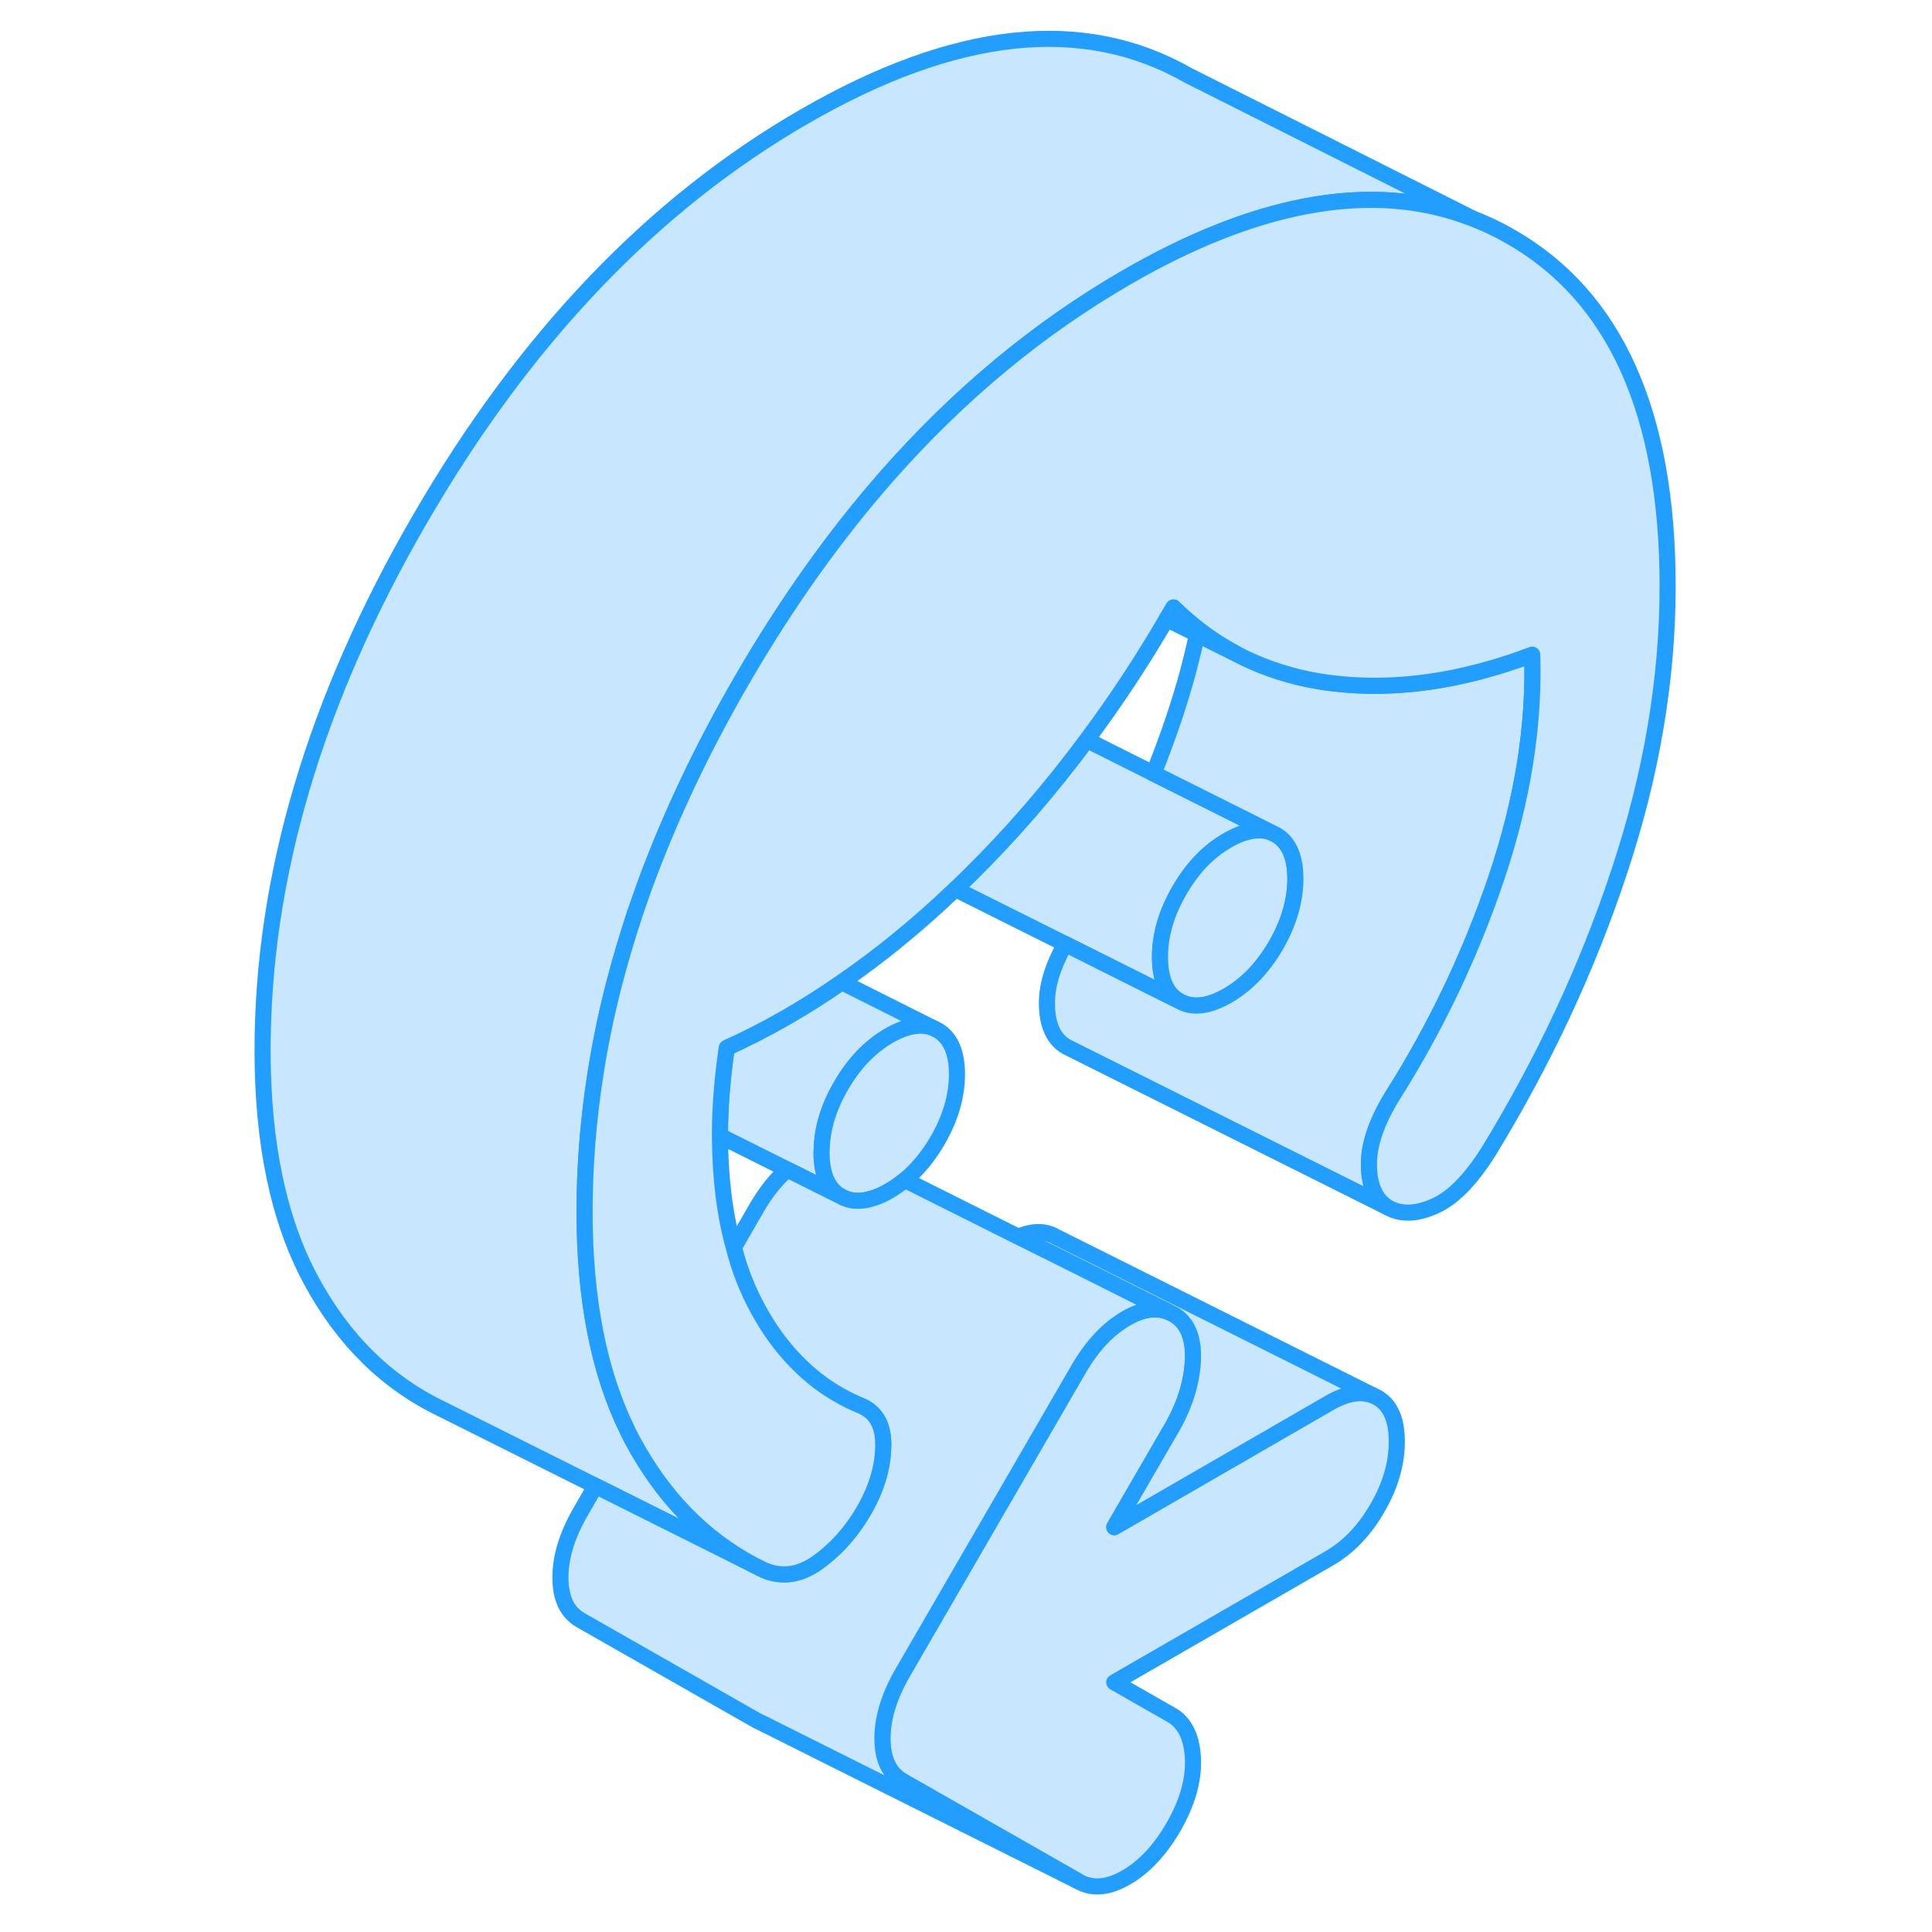<svg width="48" height="48" viewBox="0 0 92 120" fill="#c8e7ff" xmlns="http://www.w3.org/2000/svg" stroke-width="1px" stroke-linecap="round" stroke-linejoin="round"><path d="M72.758 89.543C72.758 90.903 72.359 92.283 71.549 93.673C70.749 95.063 69.749 96.103 68.559 96.793L55.209 104.493L58.889 106.593C59.658 107.113 60.059 108.023 60.099 109.333C60.129 110.643 59.728 112.013 58.889 113.473C58.048 114.923 57.069 115.963 55.949 116.613C54.828 117.263 53.839 117.343 52.998 116.863L42.069 110.633C41.228 110.153 40.809 109.273 40.809 107.983C40.809 106.693 41.228 105.333 42.069 103.883L52.998 85.023C53.839 83.573 54.828 82.533 55.949 81.883C56.949 81.303 57.839 81.173 58.618 81.503L58.889 81.633C59.728 82.113 60.129 83.023 60.099 84.373C60.059 85.713 59.658 87.093 58.889 88.503L55.209 94.853L68.559 87.143C69.629 86.523 70.549 86.373 71.299 86.683L71.549 86.803C72.359 87.263 72.758 88.173 72.758 89.543Z" stroke="#229EFF" stroke-linejoin="round"/><path d="M64.999 51.723C64.599 51.563 64.149 51.533 63.659 51.633C63.229 51.713 62.759 51.903 62.249 52.193C61.059 52.873 60.059 53.913 59.259 55.303C58.449 56.693 58.049 58.073 58.049 59.443C58.049 60.283 58.199 60.953 58.499 61.443C58.689 61.763 58.949 62.003 59.259 62.183L58.329 61.723L52.159 58.633L45.339 55.223C45.619 54.963 45.889 54.693 46.169 54.423C48.799 51.833 51.239 49.013 53.499 45.963L57.649 48.043L63.869 51.153L64.999 51.723Z" stroke="#229EFF" stroke-linejoin="round"/><path d="M66.459 54.583C66.459 55.953 66.049 57.333 65.249 58.723C64.439 60.113 63.439 61.153 62.249 61.843C61.059 62.523 60.059 62.643 59.259 62.183C58.949 62.003 58.689 61.763 58.499 61.443C58.199 60.953 58.049 60.283 58.049 59.443C58.049 58.073 58.449 56.693 59.259 55.303C60.059 53.913 61.059 52.873 62.249 52.193C62.759 51.903 63.229 51.713 63.659 51.633C64.149 51.533 64.599 51.563 64.999 51.723L65.249 51.843C66.049 52.303 66.459 53.223 66.459 54.583Z" stroke="#229EFF" stroke-linejoin="round"/><path d="M78.958 54.483C77.348 59.273 75.178 63.823 72.448 68.133C71.468 69.743 70.988 71.183 71.028 72.453C71.058 73.713 71.468 74.573 72.238 75.013L52.238 65.013C51.468 64.573 51.058 63.713 51.028 62.453C50.988 61.313 51.368 60.043 52.158 58.633L58.328 61.723L59.258 62.183C60.058 62.643 61.058 62.523 62.248 61.843C63.438 61.153 64.438 60.113 65.248 58.723C66.048 57.333 66.458 55.953 66.458 54.583C66.458 53.213 66.048 52.303 65.248 51.843L64.998 51.723L63.868 51.153L57.648 48.043C58.118 46.873 58.558 45.683 58.958 44.483C59.528 42.763 59.998 41.073 60.348 39.393L62.758 40.593C64.118 41.313 65.598 41.843 67.188 42.183C67.688 42.283 68.198 42.373 68.718 42.433C72.598 42.913 76.758 42.333 81.168 40.663C81.308 45.083 80.568 49.693 78.958 54.483Z" stroke="#229EFF" stroke-linejoin="round"/><path d="M43.979 63.863C43.219 63.553 42.299 63.713 41.229 64.323C40.039 65.013 39.039 66.053 38.239 67.443C37.459 68.783 37.059 70.113 37.039 71.423C37.029 71.473 37.029 71.523 37.029 71.573C37.029 72.943 37.429 73.853 38.239 74.313L34.899 72.643L30.719 70.553V70.393C30.719 69.513 30.759 68.643 30.829 67.803C30.899 66.953 30.999 66.053 31.139 65.083C33.549 63.993 35.939 62.633 38.279 61.003L43.979 63.863Z" stroke="#229EFF" stroke-linejoin="round"/><path d="M77.489 13.582C74.329 12.342 70.859 12.092 67.088 12.812C63.629 13.473 59.919 14.943 55.949 17.242C50.519 20.383 45.559 24.492 41.089 29.573C37.828 33.282 34.839 37.492 32.089 42.233C29.619 46.492 27.619 50.722 26.078 54.913C25.858 55.523 25.648 56.123 25.439 56.722C24.979 58.133 24.558 59.523 24.198 60.903C23.689 62.843 23.288 64.772 22.988 66.692C22.538 69.562 22.309 72.412 22.309 75.252C22.309 80.703 23.198 85.233 24.979 88.853C25.078 89.073 25.199 89.293 25.309 89.502C27.189 92.983 29.679 95.543 32.809 97.203L22.988 92.293L13.448 87.522C10.018 85.882 7.309 83.213 5.309 79.502C3.309 75.782 2.309 71.032 2.309 65.252C2.309 54.472 5.569 43.472 12.088 32.233C18.599 20.992 26.558 12.662 35.949 7.243C45.339 1.813 53.289 0.963 59.799 4.683L77.489 13.582Z" stroke="#229EFF" stroke-linejoin="round"/><path d="M71.298 86.683C70.548 86.373 69.628 86.523 68.558 87.143L55.208 94.853L58.888 88.503C59.658 87.093 60.058 85.713 60.098 84.373C60.128 83.023 59.728 82.113 58.888 81.633L58.618 81.503L52.658 78.523L49.248 76.813C50.148 76.433 50.908 76.433 51.548 76.803L71.298 86.683Z" stroke="#229EFF" stroke-linejoin="round"/><path d="M45.438 66.722C45.438 68.092 45.028 69.472 44.228 70.852C43.648 71.842 42.978 72.652 42.208 73.292C41.898 73.542 41.568 73.772 41.228 73.972C40.828 74.202 40.448 74.372 40.088 74.462C39.388 74.672 38.768 74.612 38.238 74.312C37.428 73.852 37.028 72.942 37.028 71.572C37.028 71.522 37.028 71.472 37.038 71.422C37.058 70.112 37.458 68.782 38.238 67.442C39.038 66.052 40.038 65.012 41.228 64.322C42.298 63.712 43.218 63.552 43.978 63.862L44.228 63.982C45.028 64.442 45.438 65.352 45.438 66.722Z" stroke="#229EFF" stroke-linejoin="round"/><path d="M58.618 81.503C57.839 81.173 56.949 81.303 55.949 81.883C54.828 82.533 53.839 83.573 52.998 85.023L42.069 103.883C41.228 105.333 40.809 106.703 40.809 107.983C40.809 109.263 41.228 110.153 42.069 110.633L52.998 116.863L33.269 106.993L32.998 106.863L22.069 100.633C21.229 100.153 20.809 99.273 20.809 97.983C20.809 96.693 21.229 95.333 22.069 93.883L22.988 92.293L32.809 97.203L33.449 97.523C34.578 98.003 35.699 97.833 36.819 97.023C37.218 96.733 37.589 96.413 37.949 96.063C38.589 95.423 39.159 94.683 39.659 93.823C40.139 92.993 40.479 92.163 40.669 91.343C40.789 90.843 40.849 90.353 40.858 89.863C40.898 88.563 40.428 87.703 39.449 87.303C37.978 86.693 36.669 85.813 35.539 84.663C35.489 84.613 35.449 84.573 35.399 84.523C34.529 83.623 33.758 82.563 33.089 81.333C32.449 80.173 31.939 78.893 31.578 77.483L32.998 75.023C33.569 74.043 34.199 73.253 34.899 72.643L38.239 74.313C38.769 74.613 39.389 74.673 40.089 74.463C40.449 74.373 40.828 74.203 41.228 73.973C41.569 73.773 41.898 73.543 42.209 73.293L49.239 76.813H49.248L52.659 78.513L58.618 81.503Z" stroke="#229EFF" stroke-linejoin="round"/><path d="M89.579 36.413C89.579 42.203 88.579 48.103 86.579 54.123C84.588 60.143 81.868 65.953 78.439 71.553C77.319 73.323 76.198 74.453 75.069 74.933C73.948 75.423 73.008 75.443 72.239 75.013C71.469 74.573 71.059 73.713 71.029 72.453C70.989 71.183 71.469 69.743 72.448 68.133C75.178 63.823 77.349 59.273 78.959 54.483C80.569 49.693 81.309 45.083 81.169 40.663C76.759 42.333 72.599 42.913 68.719 42.433C68.198 42.373 67.689 42.283 67.189 42.183C65.599 41.843 64.118 41.313 62.758 40.593C61.938 40.153 61.159 39.653 60.419 39.073C59.889 38.663 59.379 38.223 58.889 37.733C58.748 37.973 58.608 38.213 58.459 38.453C56.919 41.093 55.269 43.593 53.498 45.963C51.239 49.013 48.799 51.833 46.169 54.423C45.889 54.693 45.618 54.963 45.339 55.223C43.029 57.433 40.669 59.363 38.279 61.003C35.939 62.633 33.548 63.993 31.139 65.083C30.998 66.053 30.898 66.953 30.828 67.803C30.759 68.643 30.718 69.513 30.718 70.393V70.553C30.729 73.133 31.009 75.443 31.578 77.483C31.939 78.893 32.449 80.173 33.089 81.333C33.758 82.563 34.529 83.623 35.399 84.523C35.449 84.573 35.489 84.613 35.539 84.663C36.669 85.813 37.978 86.693 39.449 87.303C40.428 87.703 40.898 88.563 40.858 89.863C40.849 90.353 40.789 90.843 40.669 91.343C40.479 92.163 40.139 92.993 39.659 93.823C39.159 94.683 38.589 95.423 37.949 96.063C37.589 96.413 37.218 96.733 36.819 97.023C35.699 97.833 34.578 98.003 33.449 97.523L32.809 97.203C29.679 95.543 27.189 92.983 25.309 89.503C25.199 89.293 25.078 89.073 24.979 88.853C23.198 85.233 22.309 80.703 22.309 75.253C22.309 72.413 22.538 69.563 22.988 66.693C23.288 64.773 23.689 62.843 24.198 60.903C24.558 59.523 24.979 58.133 25.439 56.733C25.648 56.123 25.858 55.523 26.078 54.913C27.619 50.723 29.619 46.493 32.089 42.233C34.839 37.493 37.828 33.283 41.089 29.573C45.559 24.493 50.519 20.383 55.949 17.243C59.919 14.943 63.629 13.473 67.088 12.813C70.859 12.093 74.329 12.343 77.489 13.583C78.278 13.883 79.049 14.253 79.799 14.683C86.319 18.393 89.579 25.643 89.579 36.413Z" stroke="#229EFF" stroke-linejoin="round"/><path d="M62.759 40.592L60.349 39.392L58.459 38.452C58.609 38.212 58.749 37.972 58.889 37.732C59.379 38.222 59.889 38.662 60.419 39.072C61.159 39.652 61.939 40.152 62.759 40.592Z" stroke="#229EFF" stroke-linejoin="round"/></svg>